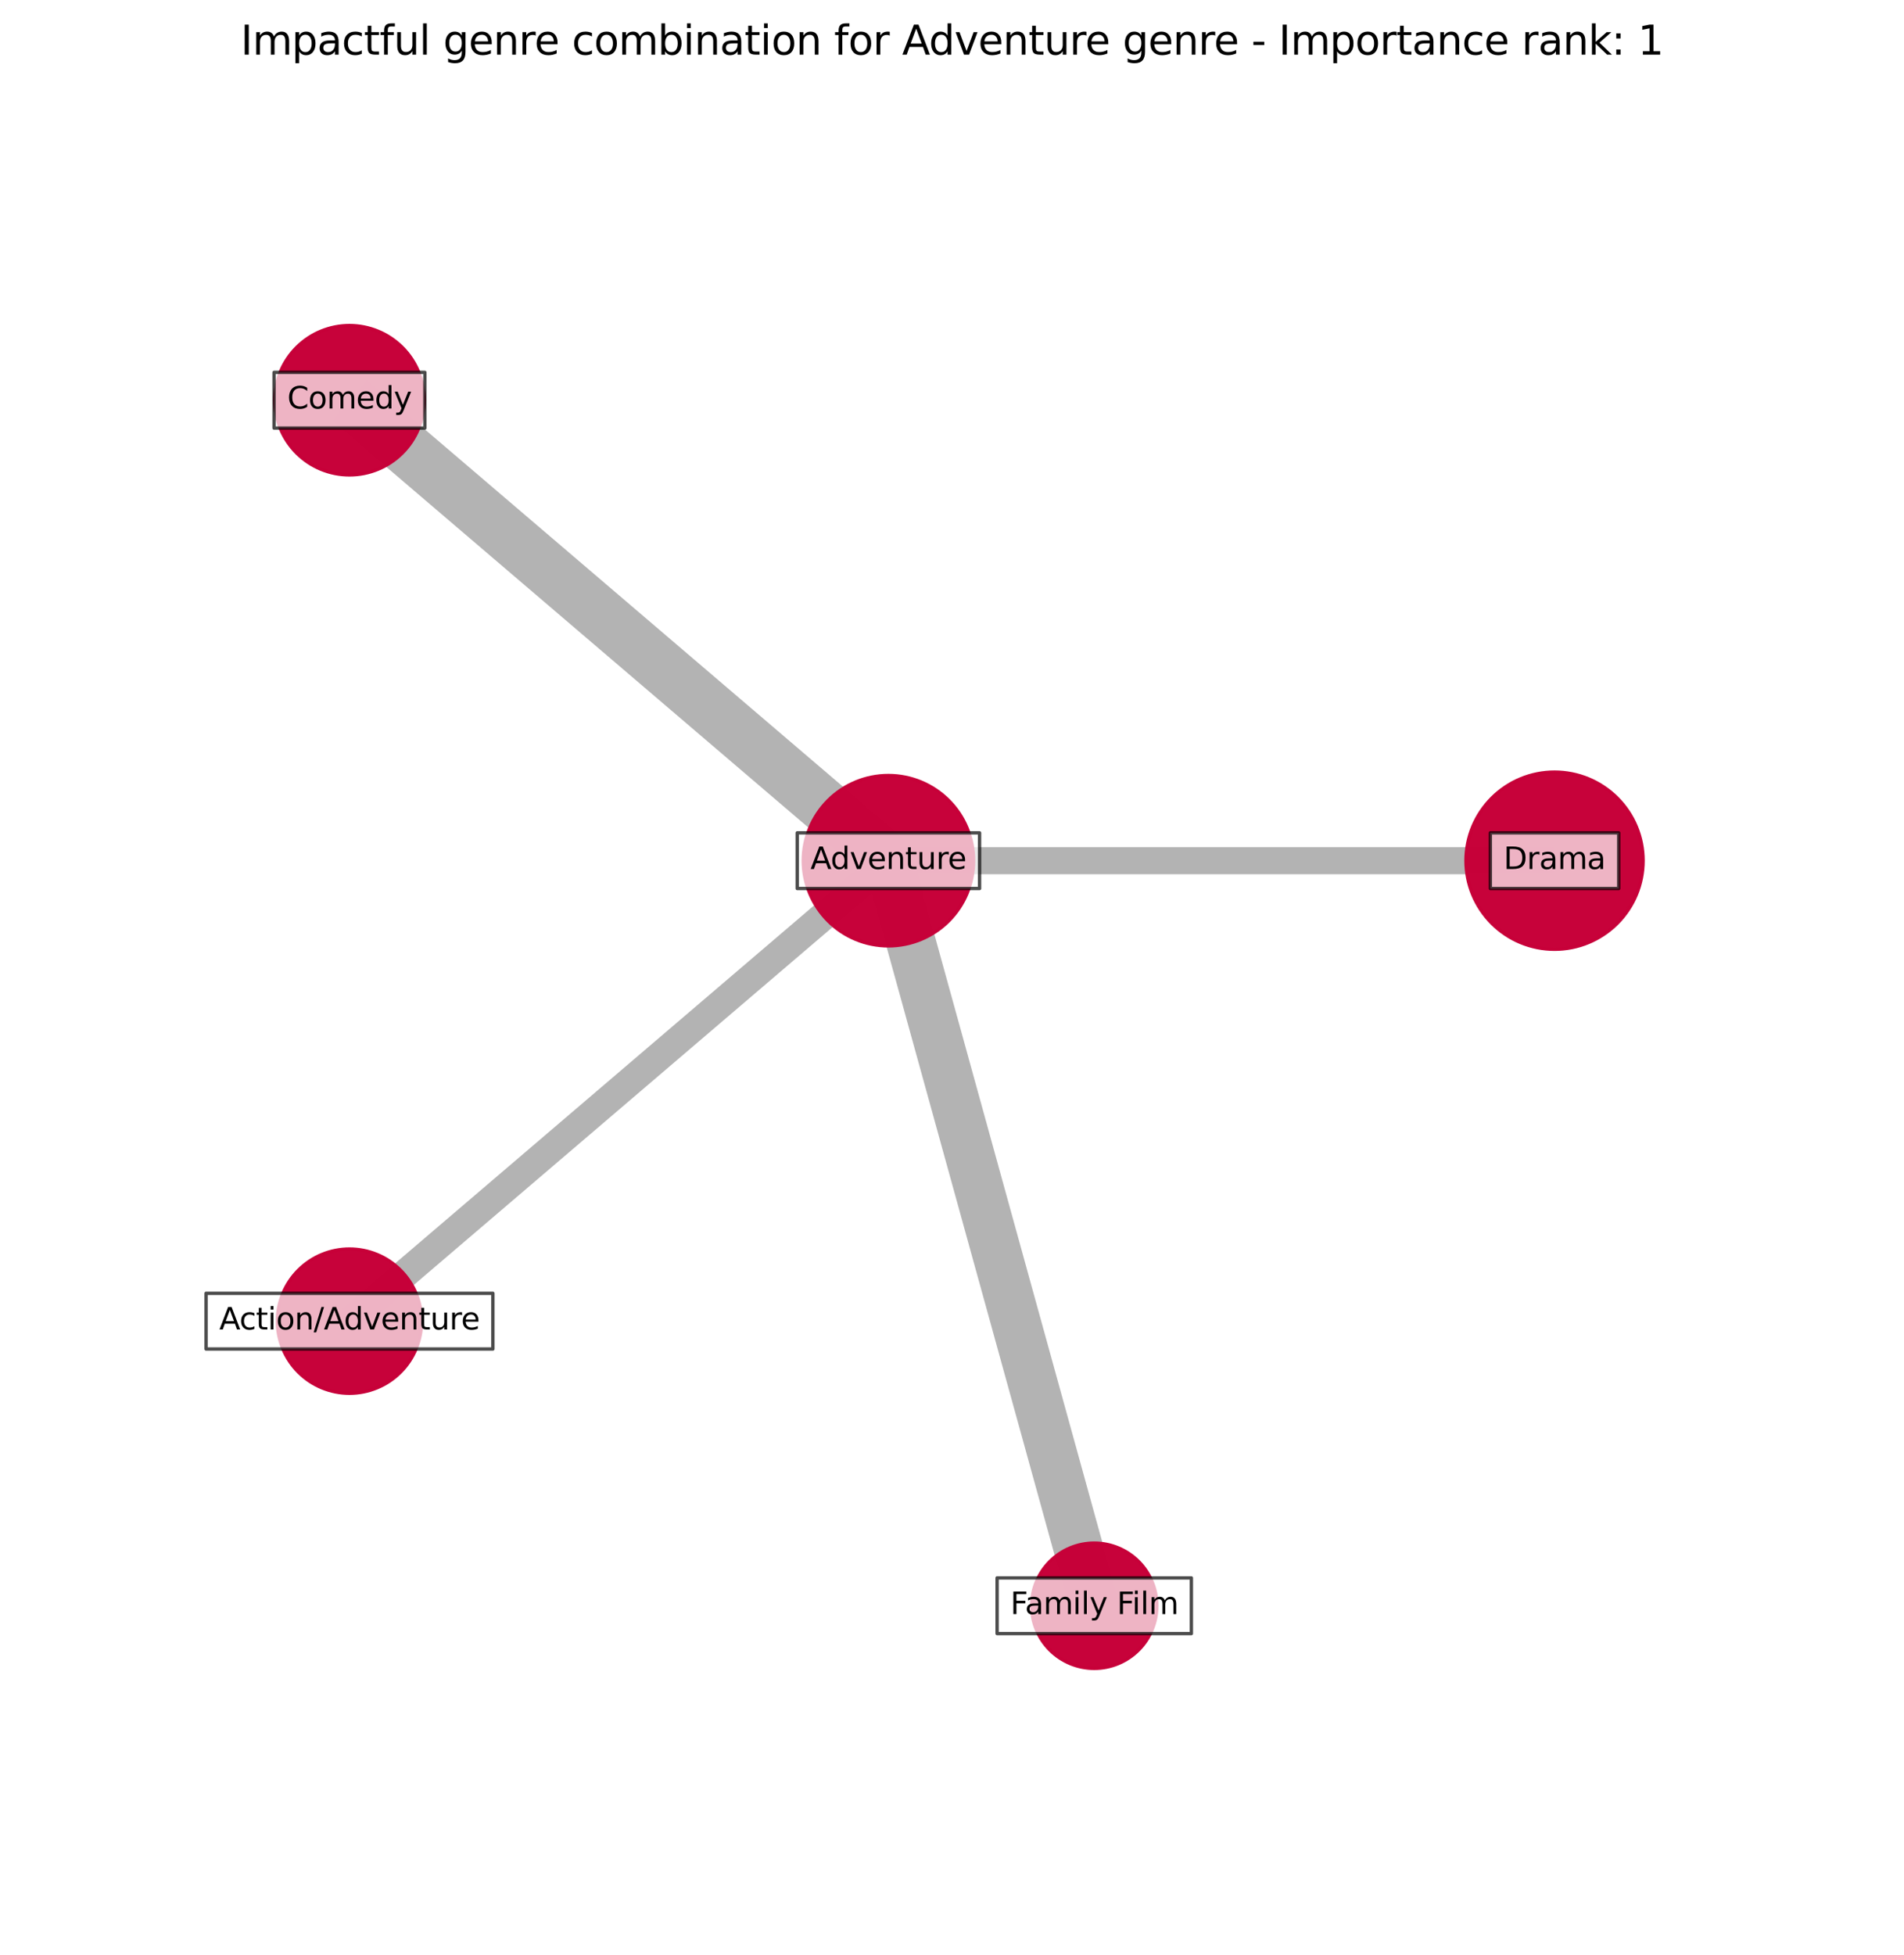 <?xml version="1.0" encoding="utf-8" standalone="no"?>
<!DOCTYPE svg PUBLIC "-//W3C//DTD SVG 1.1//EN"
  "http://www.w3.org/Graphics/SVG/1.1/DTD/svg11.dtd">
<svg xmlns:xlink="http://www.w3.org/1999/xlink" width="568.8pt" height="583.918pt" viewBox="0 0 568.8 583.918" xmlns="http://www.w3.org/2000/svg" version="1.1">
 <defs>
  <style type="text/css">*{stroke-linejoin: round; stroke-linecap: butt}</style>
 </defs>
 <g id="figure_1">
  <g id="patch_1">
   <path d="M 0 583.918 
L 568.8 583.918 
L 568.8 0 
L 0 0 
z
" style="fill: #ffffff"/>
  </g>
  <g id="axes_1">
   <g id="LineCollection_1">
    <path d="M 464.4 257.026 
L 265.397 257.026 
" clip-path="url(#pf93ab88c8a)" style="fill: none; stroke: #000000; stroke-opacity: 0.3; stroke-width: 8.087"/>
    <path d="M 265.397 257.026 
L 104.4 119.518 
" clip-path="url(#pf93ab88c8a)" style="fill: none; stroke: #000000; stroke-opacity: 0.3; stroke-width: 16"/>
    <path d="M 265.397 257.026 
L 104.4 394.534 
" clip-path="url(#pf93ab88c8a)" style="fill: none; stroke: #000000; stroke-opacity: 0.3; stroke-width: 8.52"/>
    <path d="M 265.397 257.026 
L 326.892 479.518 
" clip-path="url(#pf93ab88c8a)" style="fill: none; stroke: #000000; stroke-opacity: 0.3; stroke-width: 14.763"/>
   </g>
   <g id="PathCollection_1">
    <path d="M 464.4 283.483 
C 471.417 283.483 478.147 280.696 483.108 275.734 
C 488.07 270.773 490.858 264.043 490.858 257.026 
C 490.858 250.009 488.07 243.279 483.108 238.318 
C 478.147 233.356 471.417 230.568 464.4 230.568 
C 457.383 230.568 450.653 233.356 445.692 238.318 
C 440.73 243.279 437.942 250.009 437.942 257.026 
C 437.942 264.043 440.73 270.773 445.692 275.734 
C 450.653 280.696 457.383 283.483 464.4 283.483 
z
" clip-path="url(#pf93ab88c8a)" style="fill: #c70039; fill-opacity: 0.99; stroke: #c70039; stroke-opacity: 0.99"/>
    <path d="M 265.397 282.467 
C 272.144 282.467 278.615 279.786 283.386 275.015 
C 288.157 270.244 290.838 263.773 290.838 257.026 
C 290.838 250.279 288.157 243.807 283.386 239.037 
C 278.615 234.266 272.144 231.585 265.397 231.585 
C 258.65 231.585 252.178 234.266 247.408 239.037 
C 242.637 243.807 239.956 250.279 239.956 257.026 
C 239.956 263.773 242.637 270.244 247.408 275.015 
C 252.178 279.786 258.65 282.467 265.397 282.467 
z
" clip-path="url(#pf93ab88c8a)" style="fill: #c70039; fill-opacity: 0.99; stroke: #c70039; stroke-opacity: 0.99"/>
    <path d="M 104.4 141.824 
C 110.316 141.824 115.99 139.474 120.173 135.291 
C 124.356 131.108 126.706 125.434 126.706 119.518 
C 126.706 113.602 124.356 107.928 120.173 103.745 
C 115.99 99.562 110.316 97.212 104.4 97.212 
C 98.484 97.212 92.81 99.562 88.627 103.745 
C 84.444 107.928 82.094 113.602 82.094 119.518 
C 82.094 125.434 84.444 131.108 88.627 135.291 
C 92.81 139.474 98.484 141.824 104.4 141.824 
z
" clip-path="url(#pf93ab88c8a)" style="fill: #c70039; fill-opacity: 0.99; stroke: #c70039; stroke-opacity: 0.99"/>
    <path d="M 104.4 416.074 
C 110.113 416.074 115.592 413.805 119.632 409.765 
C 123.671 405.726 125.941 400.246 125.941 394.534 
C 125.941 388.821 123.671 383.342 119.632 379.302 
C 115.592 375.263 110.113 372.993 104.4 372.993 
C 98.687 372.993 93.208 375.263 89.168 379.302 
C 85.129 383.342 82.859 388.821 82.859 394.534 
C 82.859 400.246 85.129 405.726 89.168 409.765 
C 93.208 413.805 98.687 416.074 104.4 416.074 
z
" clip-path="url(#pf93ab88c8a)" style="fill: #c70039; fill-opacity: 0.99; stroke: #c70039; stroke-opacity: 0.99"/>
    <path d="M 326.892 498.226 
C 331.854 498.226 336.613 496.255 340.121 492.747 
C 343.629 489.239 345.601 484.48 345.601 479.518 
C 345.601 474.557 343.629 469.798 340.121 466.289 
C 336.613 462.781 331.854 460.81 326.892 460.81 
C 321.931 460.81 317.172 462.781 313.664 466.289 
C 310.155 469.798 308.184 474.557 308.184 479.518 
C 308.184 484.48 310.155 489.239 313.664 492.747 
C 317.172 496.255 321.931 498.226 326.892 498.226 
z
" clip-path="url(#pf93ab88c8a)" style="fill: #c70039; fill-opacity: 0.99; stroke: #c70039; stroke-opacity: 0.99"/>
   </g>
   <g id="text_1">
    <g id="patch_2">
     <path d="M 445.226 265.341 
L 483.574 265.341 
L 483.574 248.711 
L 445.226 248.711 
z
" clip-path="url(#pf93ab88c8a)" style="fill: #ffffff; opacity: 0.7; stroke: #000000; stroke-linejoin: miter"/>
    </g>
    <g clip-path="url(#pf93ab88c8a)">
     <!-- Drama -->
     <g transform="translate(449.186 259.509)scale(0.09 -0.09)">
      <defs>
       <path id="DejaVuSans-44" d="M 1259 4147 
L 1259 519 
L 2022 519 
Q 2988 519 3436 956 
Q 3884 1394 3884 2338 
Q 3884 3275 3436 3711 
Q 2988 4147 2022 4147 
L 1259 4147 
z
M 628 4666 
L 1925 4666 
Q 3281 4666 3915 4102 
Q 4550 3538 4550 2338 
Q 4550 1131 3912 565 
Q 3275 0 1925 0 
L 628 0 
L 628 4666 
z
" transform="scale(0.016)"/>
       <path id="DejaVuSans-72" d="M 2631 2963 
Q 2534 3019 2420 3045 
Q 2306 3072 2169 3072 
Q 1681 3072 1420 2755 
Q 1159 2438 1159 1844 
L 1159 0 
L 581 0 
L 581 3500 
L 1159 3500 
L 1159 2956 
Q 1341 3275 1631 3429 
Q 1922 3584 2338 3584 
Q 2397 3584 2469 3576 
Q 2541 3569 2628 3553 
L 2631 2963 
z
" transform="scale(0.016)"/>
       <path id="DejaVuSans-61" d="M 2194 1759 
Q 1497 1759 1228 1600 
Q 959 1441 959 1056 
Q 959 750 1161 570 
Q 1363 391 1709 391 
Q 2188 391 2477 730 
Q 2766 1069 2766 1631 
L 2766 1759 
L 2194 1759 
z
M 3341 1997 
L 3341 0 
L 2766 0 
L 2766 531 
Q 2569 213 2275 61 
Q 1981 -91 1556 -91 
Q 1019 -91 701 211 
Q 384 513 384 1019 
Q 384 1609 779 1909 
Q 1175 2209 1959 2209 
L 2766 2209 
L 2766 2266 
Q 2766 2663 2505 2880 
Q 2244 3097 1772 3097 
Q 1472 3097 1187 3025 
Q 903 2953 641 2809 
L 641 3341 
Q 956 3463 1253 3523 
Q 1550 3584 1831 3584 
Q 2591 3584 2966 3190 
Q 3341 2797 3341 1997 
z
" transform="scale(0.016)"/>
       <path id="DejaVuSans-6d" d="M 3328 2828 
Q 3544 3216 3844 3400 
Q 4144 3584 4550 3584 
Q 5097 3584 5394 3201 
Q 5691 2819 5691 2113 
L 5691 0 
L 5113 0 
L 5113 2094 
Q 5113 2597 4934 2840 
Q 4756 3084 4391 3084 
Q 3944 3084 3684 2787 
Q 3425 2491 3425 1978 
L 3425 0 
L 2847 0 
L 2847 2094 
Q 2847 2600 2669 2842 
Q 2491 3084 2119 3084 
Q 1678 3084 1418 2786 
Q 1159 2488 1159 1978 
L 1159 0 
L 581 0 
L 581 3500 
L 1159 3500 
L 1159 2956 
Q 1356 3278 1631 3431 
Q 1906 3584 2284 3584 
Q 2666 3584 2933 3390 
Q 3200 3197 3328 2828 
z
" transform="scale(0.016)"/>
      </defs>
      <use xlink:href="#DejaVuSans-44"/>
      <use xlink:href="#DejaVuSans-72" x="77.002"/>
      <use xlink:href="#DejaVuSans-61" x="118.115"/>
      <use xlink:href="#DejaVuSans-6d" x="179.395"/>
      <use xlink:href="#DejaVuSans-61" x="276.807"/>
     </g>
    </g>
   </g>
   <g id="text_2">
    <g id="patch_3">
     <path d="M 238.163 265.341 
L 292.631 265.341 
L 292.631 248.711 
L 238.163 248.711 
z
" clip-path="url(#pf93ab88c8a)" style="fill: #ffffff; opacity: 0.7; stroke: #000000; stroke-linejoin: miter"/>
    </g>
    <g clip-path="url(#pf93ab88c8a)">
     <!-- Adventure -->
     <g transform="translate(242.123 259.509)scale(0.09 -0.09)">
      <defs>
       <path id="DejaVuSans-41" d="M 2188 4044 
L 1331 1722 
L 3047 1722 
L 2188 4044 
z
M 1831 4666 
L 2547 4666 
L 4325 0 
L 3669 0 
L 3244 1197 
L 1141 1197 
L 716 0 
L 50 0 
L 1831 4666 
z
" transform="scale(0.016)"/>
       <path id="DejaVuSans-64" d="M 2906 2969 
L 2906 4863 
L 3481 4863 
L 3481 0 
L 2906 0 
L 2906 525 
Q 2725 213 2448 61 
Q 2172 -91 1784 -91 
Q 1150 -91 751 415 
Q 353 922 353 1747 
Q 353 2572 751 3078 
Q 1150 3584 1784 3584 
Q 2172 3584 2448 3432 
Q 2725 3281 2906 2969 
z
M 947 1747 
Q 947 1113 1208 752 
Q 1469 391 1925 391 
Q 2381 391 2643 752 
Q 2906 1113 2906 1747 
Q 2906 2381 2643 2742 
Q 2381 3103 1925 3103 
Q 1469 3103 1208 2742 
Q 947 2381 947 1747 
z
" transform="scale(0.016)"/>
       <path id="DejaVuSans-76" d="M 191 3500 
L 800 3500 
L 1894 563 
L 2988 3500 
L 3597 3500 
L 2284 0 
L 1503 0 
L 191 3500 
z
" transform="scale(0.016)"/>
       <path id="DejaVuSans-65" d="M 3597 1894 
L 3597 1613 
L 953 1613 
Q 991 1019 1311 708 
Q 1631 397 2203 397 
Q 2534 397 2845 478 
Q 3156 559 3463 722 
L 3463 178 
Q 3153 47 2828 -22 
Q 2503 -91 2169 -91 
Q 1331 -91 842 396 
Q 353 884 353 1716 
Q 353 2575 817 3079 
Q 1281 3584 2069 3584 
Q 2775 3584 3186 3129 
Q 3597 2675 3597 1894 
z
M 3022 2063 
Q 3016 2534 2758 2815 
Q 2500 3097 2075 3097 
Q 1594 3097 1305 2825 
Q 1016 2553 972 2059 
L 3022 2063 
z
" transform="scale(0.016)"/>
       <path id="DejaVuSans-6e" d="M 3513 2113 
L 3513 0 
L 2938 0 
L 2938 2094 
Q 2938 2591 2744 2837 
Q 2550 3084 2163 3084 
Q 1697 3084 1428 2787 
Q 1159 2491 1159 1978 
L 1159 0 
L 581 0 
L 581 3500 
L 1159 3500 
L 1159 2956 
Q 1366 3272 1645 3428 
Q 1925 3584 2291 3584 
Q 2894 3584 3203 3211 
Q 3513 2838 3513 2113 
z
" transform="scale(0.016)"/>
       <path id="DejaVuSans-74" d="M 1172 4494 
L 1172 3500 
L 2356 3500 
L 2356 3053 
L 1172 3053 
L 1172 1153 
Q 1172 725 1289 603 
Q 1406 481 1766 481 
L 2356 481 
L 2356 0 
L 1766 0 
Q 1100 0 847 248 
Q 594 497 594 1153 
L 594 3053 
L 172 3053 
L 172 3500 
L 594 3500 
L 594 4494 
L 1172 4494 
z
" transform="scale(0.016)"/>
       <path id="DejaVuSans-75" d="M 544 1381 
L 544 3500 
L 1119 3500 
L 1119 1403 
Q 1119 906 1312 657 
Q 1506 409 1894 409 
Q 2359 409 2629 706 
Q 2900 1003 2900 1516 
L 2900 3500 
L 3475 3500 
L 3475 0 
L 2900 0 
L 2900 538 
Q 2691 219 2414 64 
Q 2138 -91 1772 -91 
Q 1169 -91 856 284 
Q 544 659 544 1381 
z
M 1991 3584 
L 1991 3584 
z
" transform="scale(0.016)"/>
      </defs>
      <use xlink:href="#DejaVuSans-41"/>
      <use xlink:href="#DejaVuSans-64" x="66.658"/>
      <use xlink:href="#DejaVuSans-76" x="130.135"/>
      <use xlink:href="#DejaVuSans-65" x="189.314"/>
      <use xlink:href="#DejaVuSans-6e" x="250.838"/>
      <use xlink:href="#DejaVuSans-74" x="314.217"/>
      <use xlink:href="#DejaVuSans-75" x="353.426"/>
      <use xlink:href="#DejaVuSans-72" x="416.805"/>
      <use xlink:href="#DejaVuSans-65" x="455.668"/>
     </g>
    </g>
   </g>
   <g id="text_3">
    <g id="patch_4">
     <path d="M 81.872 127.833 
L 126.928 127.833 
L 126.928 111.203 
L 81.872 111.203 
z
" clip-path="url(#pf93ab88c8a)" style="fill: #ffffff; opacity: 0.7; stroke: #000000; stroke-linejoin: miter"/>
    </g>
    <g clip-path="url(#pf93ab88c8a)">
     <!-- Comedy -->
     <g transform="translate(85.832 122.002)scale(0.09 -0.09)">
      <defs>
       <path id="DejaVuSans-43" d="M 4122 4306 
L 4122 3641 
Q 3803 3938 3442 4084 
Q 3081 4231 2675 4231 
Q 1875 4231 1450 3742 
Q 1025 3253 1025 2328 
Q 1025 1406 1450 917 
Q 1875 428 2675 428 
Q 3081 428 3442 575 
Q 3803 722 4122 1019 
L 4122 359 
Q 3791 134 3420 21 
Q 3050 -91 2638 -91 
Q 1578 -91 968 557 
Q 359 1206 359 2328 
Q 359 3453 968 4101 
Q 1578 4750 2638 4750 
Q 3056 4750 3426 4639 
Q 3797 4528 4122 4306 
z
" transform="scale(0.016)"/>
       <path id="DejaVuSans-6f" d="M 1959 3097 
Q 1497 3097 1228 2736 
Q 959 2375 959 1747 
Q 959 1119 1226 758 
Q 1494 397 1959 397 
Q 2419 397 2687 759 
Q 2956 1122 2956 1747 
Q 2956 2369 2687 2733 
Q 2419 3097 1959 3097 
z
M 1959 3584 
Q 2709 3584 3137 3096 
Q 3566 2609 3566 1747 
Q 3566 888 3137 398 
Q 2709 -91 1959 -91 
Q 1206 -91 779 398 
Q 353 888 353 1747 
Q 353 2609 779 3096 
Q 1206 3584 1959 3584 
z
" transform="scale(0.016)"/>
       <path id="DejaVuSans-79" d="M 2059 -325 
Q 1816 -950 1584 -1140 
Q 1353 -1331 966 -1331 
L 506 -1331 
L 506 -850 
L 844 -850 
Q 1081 -850 1212 -737 
Q 1344 -625 1503 -206 
L 1606 56 
L 191 3500 
L 800 3500 
L 1894 763 
L 2988 3500 
L 3597 3500 
L 2059 -325 
z
" transform="scale(0.016)"/>
      </defs>
      <use xlink:href="#DejaVuSans-43"/>
      <use xlink:href="#DejaVuSans-6f" x="69.824"/>
      <use xlink:href="#DejaVuSans-6d" x="131.006"/>
      <use xlink:href="#DejaVuSans-65" x="228.418"/>
      <use xlink:href="#DejaVuSans-64" x="289.941"/>
      <use xlink:href="#DejaVuSans-79" x="353.418"/>
     </g>
    </g>
   </g>
   <g id="text_4">
    <g id="patch_5">
     <path d="M 61.556 402.849 
L 147.244 402.849 
L 147.244 386.219 
L 61.556 386.219 
z
" clip-path="url(#pf93ab88c8a)" style="fill: #ffffff; opacity: 0.7; stroke: #000000; stroke-linejoin: miter"/>
    </g>
    <g clip-path="url(#pf93ab88c8a)">
     <!-- Action/Adventure -->
     <g transform="translate(65.516 397.017)scale(0.09 -0.09)">
      <defs>
       <path id="DejaVuSans-63" d="M 3122 3366 
L 3122 2828 
Q 2878 2963 2633 3030 
Q 2388 3097 2138 3097 
Q 1578 3097 1268 2742 
Q 959 2388 959 1747 
Q 959 1106 1268 751 
Q 1578 397 2138 397 
Q 2388 397 2633 464 
Q 2878 531 3122 666 
L 3122 134 
Q 2881 22 2623 -34 
Q 2366 -91 2075 -91 
Q 1284 -91 818 406 
Q 353 903 353 1747 
Q 353 2603 823 3093 
Q 1294 3584 2113 3584 
Q 2378 3584 2631 3529 
Q 2884 3475 3122 3366 
z
" transform="scale(0.016)"/>
       <path id="DejaVuSans-69" d="M 603 3500 
L 1178 3500 
L 1178 0 
L 603 0 
L 603 3500 
z
M 603 4863 
L 1178 4863 
L 1178 4134 
L 603 4134 
L 603 4863 
z
" transform="scale(0.016)"/>
       <path id="DejaVuSans-2f" d="M 1625 4666 
L 2156 4666 
L 531 -594 
L 0 -594 
L 1625 4666 
z
" transform="scale(0.016)"/>
      </defs>
      <use xlink:href="#DejaVuSans-41"/>
      <use xlink:href="#DejaVuSans-63" x="66.658"/>
      <use xlink:href="#DejaVuSans-74" x="121.639"/>
      <use xlink:href="#DejaVuSans-69" x="160.848"/>
      <use xlink:href="#DejaVuSans-6f" x="188.631"/>
      <use xlink:href="#DejaVuSans-6e" x="249.812"/>
      <use xlink:href="#DejaVuSans-2f" x="313.191"/>
      <use xlink:href="#DejaVuSans-41" x="346.883"/>
      <use xlink:href="#DejaVuSans-64" x="413.541"/>
      <use xlink:href="#DejaVuSans-76" x="477.018"/>
      <use xlink:href="#DejaVuSans-65" x="536.197"/>
      <use xlink:href="#DejaVuSans-6e" x="597.721"/>
      <use xlink:href="#DejaVuSans-74" x="661.1"/>
      <use xlink:href="#DejaVuSans-75" x="700.309"/>
      <use xlink:href="#DejaVuSans-72" x="763.688"/>
      <use xlink:href="#DejaVuSans-65" x="802.551"/>
     </g>
    </g>
   </g>
   <g id="text_5">
    <g id="patch_6">
     <path d="M 297.874 487.833 
L 355.91 487.833 
L 355.91 471.203 
L 297.874 471.203 
z
" clip-path="url(#pf93ab88c8a)" style="fill: #ffffff; opacity: 0.7; stroke: #000000; stroke-linejoin: miter"/>
    </g>
    <g clip-path="url(#pf93ab88c8a)">
     <!-- Family Film -->
     <g transform="translate(301.834 482.002)scale(0.09 -0.09)">
      <defs>
       <path id="DejaVuSans-46" d="M 628 4666 
L 3309 4666 
L 3309 4134 
L 1259 4134 
L 1259 2759 
L 3109 2759 
L 3109 2228 
L 1259 2228 
L 1259 0 
L 628 0 
L 628 4666 
z
" transform="scale(0.016)"/>
       <path id="DejaVuSans-6c" d="M 603 4863 
L 1178 4863 
L 1178 0 
L 603 0 
L 603 4863 
z
" transform="scale(0.016)"/>
       <path id="DejaVuSans-20" transform="scale(0.016)"/>
      </defs>
      <use xlink:href="#DejaVuSans-46"/>
      <use xlink:href="#DejaVuSans-61" x="48.395"/>
      <use xlink:href="#DejaVuSans-6d" x="109.674"/>
      <use xlink:href="#DejaVuSans-69" x="207.086"/>
      <use xlink:href="#DejaVuSans-6c" x="234.869"/>
      <use xlink:href="#DejaVuSans-79" x="262.652"/>
      <use xlink:href="#DejaVuSans-20" x="321.832"/>
      <use xlink:href="#DejaVuSans-46" x="353.619"/>
      <use xlink:href="#DejaVuSans-69" x="403.889"/>
      <use xlink:href="#DejaVuSans-6c" x="431.672"/>
      <use xlink:href="#DejaVuSans-6d" x="459.455"/>
     </g>
    </g>
   </g>
   <g id="text_6">
    <!-- Impactful genre combination for Adventure genre - Importance rank: 1 -->
    <g transform="translate(71.899 16.318)scale(0.12 -0.12)">
     <defs>
      <path id="DejaVuSans-49" d="M 628 4666 
L 1259 4666 
L 1259 0 
L 628 0 
L 628 4666 
z
" transform="scale(0.016)"/>
      <path id="DejaVuSans-70" d="M 1159 525 
L 1159 -1331 
L 581 -1331 
L 581 3500 
L 1159 3500 
L 1159 2969 
Q 1341 3281 1617 3432 
Q 1894 3584 2278 3584 
Q 2916 3584 3314 3078 
Q 3713 2572 3713 1747 
Q 3713 922 3314 415 
Q 2916 -91 2278 -91 
Q 1894 -91 1617 61 
Q 1341 213 1159 525 
z
M 3116 1747 
Q 3116 2381 2855 2742 
Q 2594 3103 2138 3103 
Q 1681 3103 1420 2742 
Q 1159 2381 1159 1747 
Q 1159 1113 1420 752 
Q 1681 391 2138 391 
Q 2594 391 2855 752 
Q 3116 1113 3116 1747 
z
" transform="scale(0.016)"/>
      <path id="DejaVuSans-66" d="M 2375 4863 
L 2375 4384 
L 1825 4384 
Q 1516 4384 1395 4259 
Q 1275 4134 1275 3809 
L 1275 3500 
L 2222 3500 
L 2222 3053 
L 1275 3053 
L 1275 0 
L 697 0 
L 697 3053 
L 147 3053 
L 147 3500 
L 697 3500 
L 697 3744 
Q 697 4328 969 4595 
Q 1241 4863 1831 4863 
L 2375 4863 
z
" transform="scale(0.016)"/>
      <path id="DejaVuSans-67" d="M 2906 1791 
Q 2906 2416 2648 2759 
Q 2391 3103 1925 3103 
Q 1463 3103 1205 2759 
Q 947 2416 947 1791 
Q 947 1169 1205 825 
Q 1463 481 1925 481 
Q 2391 481 2648 825 
Q 2906 1169 2906 1791 
z
M 3481 434 
Q 3481 -459 3084 -895 
Q 2688 -1331 1869 -1331 
Q 1566 -1331 1297 -1286 
Q 1028 -1241 775 -1147 
L 775 -588 
Q 1028 -725 1275 -790 
Q 1522 -856 1778 -856 
Q 2344 -856 2625 -561 
Q 2906 -266 2906 331 
L 2906 616 
Q 2728 306 2450 153 
Q 2172 0 1784 0 
Q 1141 0 747 490 
Q 353 981 353 1791 
Q 353 2603 747 3093 
Q 1141 3584 1784 3584 
Q 2172 3584 2450 3431 
Q 2728 3278 2906 2969 
L 2906 3500 
L 3481 3500 
L 3481 434 
z
" transform="scale(0.016)"/>
      <path id="DejaVuSans-62" d="M 3116 1747 
Q 3116 2381 2855 2742 
Q 2594 3103 2138 3103 
Q 1681 3103 1420 2742 
Q 1159 2381 1159 1747 
Q 1159 1113 1420 752 
Q 1681 391 2138 391 
Q 2594 391 2855 752 
Q 3116 1113 3116 1747 
z
M 1159 2969 
Q 1341 3281 1617 3432 
Q 1894 3584 2278 3584 
Q 2916 3584 3314 3078 
Q 3713 2572 3713 1747 
Q 3713 922 3314 415 
Q 2916 -91 2278 -91 
Q 1894 -91 1617 61 
Q 1341 213 1159 525 
L 1159 0 
L 581 0 
L 581 4863 
L 1159 4863 
L 1159 2969 
z
" transform="scale(0.016)"/>
      <path id="DejaVuSans-2d" d="M 313 2009 
L 1997 2009 
L 1997 1497 
L 313 1497 
L 313 2009 
z
" transform="scale(0.016)"/>
      <path id="DejaVuSans-6b" d="M 581 4863 
L 1159 4863 
L 1159 1991 
L 2875 3500 
L 3609 3500 
L 1753 1863 
L 3688 0 
L 2938 0 
L 1159 1709 
L 1159 0 
L 581 0 
L 581 4863 
z
" transform="scale(0.016)"/>
      <path id="DejaVuSans-3a" d="M 750 794 
L 1409 794 
L 1409 0 
L 750 0 
L 750 794 
z
M 750 3309 
L 1409 3309 
L 1409 2516 
L 750 2516 
L 750 3309 
z
" transform="scale(0.016)"/>
      <path id="DejaVuSans-31" d="M 794 531 
L 1825 531 
L 1825 4091 
L 703 3866 
L 703 4441 
L 1819 4666 
L 2450 4666 
L 2450 531 
L 3481 531 
L 3481 0 
L 794 0 
L 794 531 
z
" transform="scale(0.016)"/>
     </defs>
     <use xlink:href="#DejaVuSans-49"/>
     <use xlink:href="#DejaVuSans-6d" x="29.492"/>
     <use xlink:href="#DejaVuSans-70" x="126.904"/>
     <use xlink:href="#DejaVuSans-61" x="190.381"/>
     <use xlink:href="#DejaVuSans-63" x="251.66"/>
     <use xlink:href="#DejaVuSans-74" x="306.641"/>
     <use xlink:href="#DejaVuSans-66" x="345.85"/>
     <use xlink:href="#DejaVuSans-75" x="381.055"/>
     <use xlink:href="#DejaVuSans-6c" x="444.434"/>
     <use xlink:href="#DejaVuSans-20" x="472.217"/>
     <use xlink:href="#DejaVuSans-67" x="504.004"/>
     <use xlink:href="#DejaVuSans-65" x="567.48"/>
     <use xlink:href="#DejaVuSans-6e" x="629.004"/>
     <use xlink:href="#DejaVuSans-72" x="692.383"/>
     <use xlink:href="#DejaVuSans-65" x="731.246"/>
     <use xlink:href="#DejaVuSans-20" x="792.77"/>
     <use xlink:href="#DejaVuSans-63" x="824.557"/>
     <use xlink:href="#DejaVuSans-6f" x="879.537"/>
     <use xlink:href="#DejaVuSans-6d" x="940.719"/>
     <use xlink:href="#DejaVuSans-62" x="1038.131"/>
     <use xlink:href="#DejaVuSans-69" x="1101.607"/>
     <use xlink:href="#DejaVuSans-6e" x="1129.391"/>
     <use xlink:href="#DejaVuSans-61" x="1192.77"/>
     <use xlink:href="#DejaVuSans-74" x="1254.049"/>
     <use xlink:href="#DejaVuSans-69" x="1293.258"/>
     <use xlink:href="#DejaVuSans-6f" x="1321.041"/>
     <use xlink:href="#DejaVuSans-6e" x="1382.223"/>
     <use xlink:href="#DejaVuSans-20" x="1445.602"/>
     <use xlink:href="#DejaVuSans-66" x="1477.389"/>
     <use xlink:href="#DejaVuSans-6f" x="1512.594"/>
     <use xlink:href="#DejaVuSans-72" x="1573.775"/>
     <use xlink:href="#DejaVuSans-20" x="1614.889"/>
     <use xlink:href="#DejaVuSans-41" x="1646.676"/>
     <use xlink:href="#DejaVuSans-64" x="1713.334"/>
     <use xlink:href="#DejaVuSans-76" x="1776.811"/>
     <use xlink:href="#DejaVuSans-65" x="1835.99"/>
     <use xlink:href="#DejaVuSans-6e" x="1897.514"/>
     <use xlink:href="#DejaVuSans-74" x="1960.893"/>
     <use xlink:href="#DejaVuSans-75" x="2000.102"/>
     <use xlink:href="#DejaVuSans-72" x="2063.48"/>
     <use xlink:href="#DejaVuSans-65" x="2102.344"/>
     <use xlink:href="#DejaVuSans-20" x="2163.867"/>
     <use xlink:href="#DejaVuSans-67" x="2195.654"/>
     <use xlink:href="#DejaVuSans-65" x="2259.131"/>
     <use xlink:href="#DejaVuSans-6e" x="2320.654"/>
     <use xlink:href="#DejaVuSans-72" x="2384.033"/>
     <use xlink:href="#DejaVuSans-65" x="2422.896"/>
     <use xlink:href="#DejaVuSans-20" x="2484.42"/>
     <use xlink:href="#DejaVuSans-2d" x="2516.207"/>
     <use xlink:href="#DejaVuSans-20" x="2552.291"/>
     <use xlink:href="#DejaVuSans-49" x="2584.078"/>
     <use xlink:href="#DejaVuSans-6d" x="2613.57"/>
     <use xlink:href="#DejaVuSans-70" x="2710.982"/>
     <use xlink:href="#DejaVuSans-6f" x="2774.459"/>
     <use xlink:href="#DejaVuSans-72" x="2835.641"/>
     <use xlink:href="#DejaVuSans-74" x="2876.754"/>
     <use xlink:href="#DejaVuSans-61" x="2915.963"/>
     <use xlink:href="#DejaVuSans-6e" x="2977.242"/>
     <use xlink:href="#DejaVuSans-63" x="3040.621"/>
     <use xlink:href="#DejaVuSans-65" x="3095.602"/>
     <use xlink:href="#DejaVuSans-20" x="3157.125"/>
     <use xlink:href="#DejaVuSans-72" x="3188.912"/>
     <use xlink:href="#DejaVuSans-61" x="3230.025"/>
     <use xlink:href="#DejaVuSans-6e" x="3291.305"/>
     <use xlink:href="#DejaVuSans-6b" x="3354.684"/>
     <use xlink:href="#DejaVuSans-3a" x="3412.594"/>
     <use xlink:href="#DejaVuSans-20" x="3446.285"/>
     <use xlink:href="#DejaVuSans-31" x="3478.072"/>
    </g>
   </g>
  </g>
 </g>
 <defs>
  <clipPath id="pf93ab88c8a">
   <rect x="7.2" y="22.318" width="554.4" height="554.4"/>
  </clipPath>
 </defs>
</svg>
